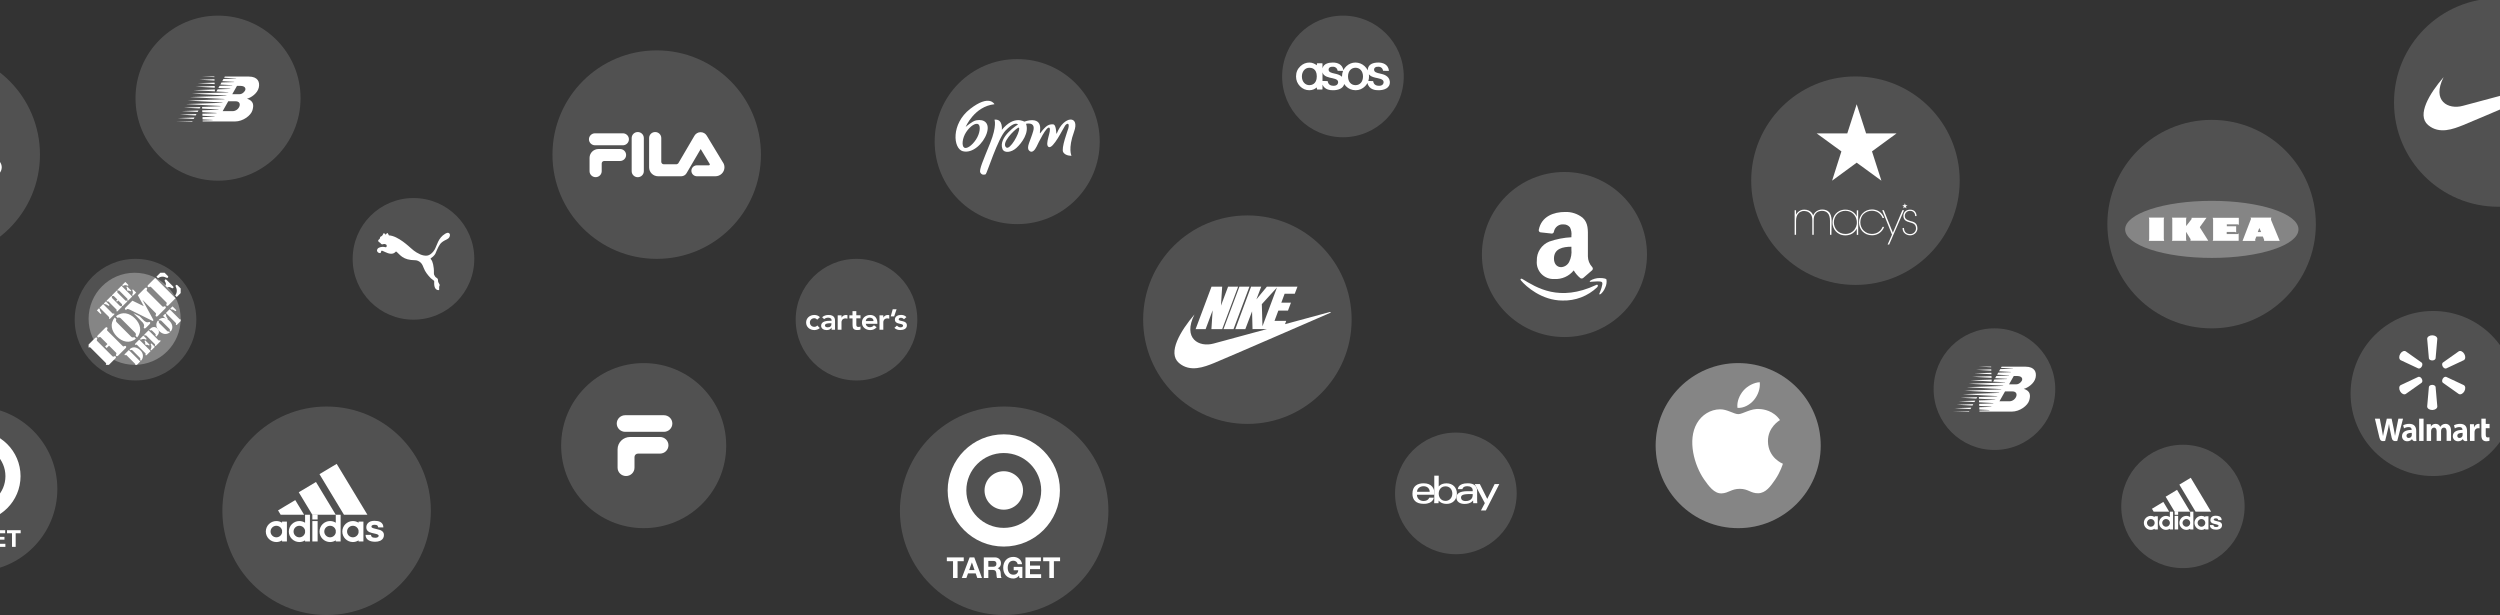 <svg width="1439" height="354" viewBox="0 0 1439 354" fill="none" xmlns="http://www.w3.org/2000/svg">
<rect x="0" y="0" width="1439" height="354" fill="#333333" stroke="none"/>
<path opacity="0.15" fill-rule="evenodd" clip-rule="evenodd" d="M1256.5 327C1276.11 327 1292 311.106 1292 291.5C1292 271.894 1276.11 256 1256.5 256C1236.89 256 1221 271.894 1221 291.5C1221 311.106 1236.89 327 1256.5 327Z" fill="white"/>
<path opacity="0.3" fill-rule="evenodd" clip-rule="evenodd" d="M1000.5 304C1026.73 304 1048 282.734 1048 256.5C1048 230.266 1026.73 209 1000.5 209C974.266 209 953 230.266 953 256.5C953 282.734 974.266 304 1000.5 304Z" fill="white"/>
<path opacity="0.15" fill-rule="evenodd" clip-rule="evenodd" d="M1000.5 304C1026.73 304 1048 282.734 1048 256.5C1048 230.266 1026.73 209 1000.5 209C974.266 209 953 230.266 953 256.5C953 282.734 974.266 304 1000.5 304Z" fill="white"/>
<path opacity="0.15" fill-rule="evenodd" clip-rule="evenodd" d="M838 319C857.33 319 873 303.33 873 284C873 264.67 857.33 249 838 249C818.67 249 803 264.67 803 284C803 303.33 818.67 319 838 319Z" fill="white"/>
<path opacity="0.15" fill-rule="evenodd" clip-rule="evenodd" d="M578 354C611.137 354 638 327.137 638 294C638 260.863 611.137 234 578 234C544.863 234 518 260.863 518 294C518 327.137 544.863 354 578 354Z" fill="white"/>
<path opacity="0.15" fill-rule="evenodd" clip-rule="evenodd" d="M370.5 304C396.734 304 418 282.734 418 256.5C418 230.266 396.734 209 370.5 209C344.266 209 323 230.266 323 256.5C323 282.734 344.266 304 370.5 304Z" fill="white"/>
<path opacity="0.15" fill-rule="evenodd" clip-rule="evenodd" d="M188 354C221.137 354 248 327.137 248 294C248 260.863 221.137 234 188 234C154.863 234 128 260.863 128 294C128 327.137 154.863 354 188 354Z" fill="white"/>
<path opacity="0.15" fill-rule="evenodd" clip-rule="evenodd" d="M-14.5 329C11.733 329 33 307.734 33 281.5C33 255.266 11.733 234 -14.5 234C-40.733 234 -62 255.266 -62 281.5C-62 307.734 -40.733 329 -14.5 329Z" fill="white"/>
<path d="M-14.266 291.465C-23.868 291.465 -31.66 283.685 -31.66 274.081C-31.66 264.46 -23.868 256.686 -14.266 256.686C-4.655 256.686 3.128 264.46 3.128 274.081C3.128 283.685 -4.655 291.465 -14.266 291.465ZM-14.266 248C-28.66 248 -40.333 259.676 -40.333 274.081C-40.333 288.475 -28.66 300.147 -14.266 300.147C0.135 300.147 11.826 288.475 11.826 274.081C11.826 259.676 0.135 248 -14.266 248Z" fill="white"/>
<path d="M-14.265 265.144C-19.2 265.144 -23.198 269.132 -23.198 274.081C-23.198 279.014 -19.2 283.014 -14.265 283.014C-9.327 283.014 -5.32 279.014 -5.32 274.081C-5.32 269.132 -9.327 265.144 -14.265 265.144ZM-37.843 306.95H-40.718V305.176H-32.858V306.95H-35.733V314.77H-37.843V306.95ZM-33.771 314.77H-31.636L-30.883 312.633H-27.295L-26.569 314.77H-24.38L-27.967 305.176H-30.13L-33.771 314.77ZM-29.082 307.54H-29.056L-27.847 311.06H-30.331L-29.082 307.54ZM-23.548 314.77H-21.437V311.021H-19.329C-18.266 311.021 -17.877 311.464 -17.73 312.471C-17.621 313.237 -17.648 314.165 -17.393 314.77H-15.284C-15.66 314.232 -15.647 313.102 -15.687 312.498C-15.755 311.529 -16.049 310.523 -17.085 310.254V310.228C-16.022 309.798 -15.565 308.952 -15.565 307.822C-15.565 306.372 -16.655 305.176 -18.374 305.176H-23.547L-23.548 314.77ZM-21.437 306.815H-19.125C-18.186 306.815 -17.675 307.218 -17.675 308.144C-17.675 309.111 -18.186 309.515 -19.125 309.515H-21.437V306.815ZM-7.183 313.681C-7.922 314.636 -8.888 315 -9.816 315C-12.784 315 -14.531 312.779 -14.531 310.011C-14.531 307.164 -12.784 304.948 -9.816 304.948C-7.854 304.948 -5.999 306.157 -5.77 308.332H-7.787C-8.029 307.27 -8.822 306.721 -9.816 306.721C-11.71 306.721 -12.423 308.332 -12.423 310.011C-12.423 311.611 -11.71 313.223 -9.816 313.223C-8.445 313.223 -7.654 312.484 -7.532 311.153H-9.654V309.583H-5.624V314.769H-6.969L-7.183 313.681ZM-4.186 305.176H2.987V306.95H-2.077V309.005H2.571V310.645H-2.077V312.995H3.095V314.77H-4.186V305.176ZM6.911 306.95H4.036V305.176H11.897V306.95H9.02V314.77H6.911V306.95Z" fill="white"/>
<path opacity="0.15" fill-rule="evenodd" clip-rule="evenodd" d="M1400.5 274C1426.73 274 1448 252.734 1448 226.5C1448 200.266 1426.73 179 1400.5 179C1374.27 179 1353 200.266 1353 226.5C1353 252.734 1374.27 274 1400.5 274Z" fill="white"/>
<path opacity="0.15" fill-rule="evenodd" clip-rule="evenodd" d="M1148 259C1167.33 259 1183 243.33 1183 224C1183 204.67 1167.33 189 1148 189C1128.67 189 1113 204.67 1113 224C1113 243.33 1128.67 259 1148 259Z" fill="white"/>
<path opacity="0.15" fill-rule="evenodd" clip-rule="evenodd" d="M718 244C751.137 244 778 217.137 778 184C778 150.863 751.137 124 718 124C684.863 124 658 150.863 658 184C658 217.137 684.863 244 718 244Z" fill="white"/>
<path opacity="0.15" fill-rule="evenodd" clip-rule="evenodd" d="M493 219C512.33 219 528 203.33 528 184C528 164.67 512.33 149 493 149C473.67 149 458 164.67 458 184C458 203.33 473.67 219 493 219Z" fill="white"/>
<path opacity="0.15" fill-rule="evenodd" clip-rule="evenodd" d="M78 219C97.33 219 113 203.33 113 184C113 164.67 97.33 149 78 149C58.67 149 43 164.67 43 184C43 203.33 58.67 219 78 219Z" fill="white"/>
<path d="M51 183.5C51 168.864 62.864 157 77.5 157C92.135 157 104 168.864 104 183.5C104 198.136 92.135 210 77.5 210C62.864 210 51 198.136 51 183.5Z" fill="white" fill-opacity="0.3"/>
<path d="M62.758 198.955L61.382 200.33L60.477 199.423L61.85 198.048L58.296 194.496C57.719 193.918 57.641 193.809 56.921 194.182C56.657 194.324 56.373 194.322 56.156 194.103C55.703 193.649 56.187 193.105 56.25 193.041L60.668 188.623C60.731 188.561 61.276 188.077 61.73 188.529C61.949 188.749 61.951 189.03 61.81 189.295C61.434 190.014 61.544 190.092 62.123 190.67L70.322 198.87C70.899 199.45 70.978 199.56 71.698 199.183C71.963 199.044 72.243 199.045 72.463 199.263C72.916 199.717 72.434 200.264 72.372 200.327L67.952 204.744C67.889 204.806 67.342 205.29 66.889 204.838C66.671 204.618 66.671 204.336 66.809 204.071C67.186 203.352 67.076 203.274 66.497 202.695L62.758 198.955ZM62.698 210H60.895L60.91 209.972C61.283 209.256 61.174 209.176 60.596 208.597L52.396 200.399C51.816 199.818 51.739 199.709 51.02 200.083C51.014 200.087 51.007 200.09 51 200.093V198.29L54.767 194.524C54.829 194.464 55.376 193.978 55.828 194.43C56.047 194.65 56.049 194.931 55.908 195.196C55.532 195.917 55.642 195.994 56.223 196.574L64.422 204.772C65.001 205.353 65.078 205.462 65.797 205.087C66.063 204.945 66.344 204.945 66.563 205.166C67.016 205.62 66.532 206.165 66.47 206.228L62.698 210ZM85.21 164.081L89.329 159.96L101.035 171.661L96.914 175.785C96.851 175.847 96.303 176.331 95.851 175.878C95.631 175.658 95.631 175.376 95.772 175.112C96.146 174.393 96.038 174.314 95.458 173.735L87.257 165.536C86.678 164.958 86.601 164.848 85.882 165.223C85.615 165.364 85.334 165.364 85.116 165.144C84.662 164.692 85.147 164.143 85.21 164.081ZM92.29 157H94.742L96.691 158.951C96.77 159.028 97.053 159.343 96.584 159.809C96.317 160.076 96.083 159.998 95.771 159.842C94.098 158.977 92.535 159.01 90.941 160.164L90.033 159.258L92.29 157ZM104 166.041V168.698L101.737 170.959L100.831 170.053C101.94 168.631 102.045 166.803 101.216 165.131C101.09 164.786 100.933 164.441 101.214 164.162C101.714 163.661 102.136 164.178 102.198 164.242L104 166.041ZM95.261 164.483C95.744 163.655 95.43 162.749 94.976 162.013C94.791 161.671 94.633 161.324 94.96 160.997C95.443 160.515 95.931 161.155 96.056 161.28L99.434 164.659C99.56 164.783 100.201 165.27 99.718 165.754C99.389 166.083 99.046 165.923 98.699 165.736C97.964 165.283 97.058 164.971 96.23 165.452L95.261 164.483ZM80.735 208.068L78.802 210H77.774C77.802 209.939 77.834 209.876 77.867 209.809C77.983 209.59 77.727 209.369 77.596 209.237L72.985 204.627C72.852 204.495 72.633 204.24 72.413 204.356C72.176 204.47 71.983 204.611 71.761 204.391C71.534 204.163 71.727 203.915 71.903 203.741L74.155 201.489L80.735 208.068ZM95.477 180.165L97.633 178.009L103.228 183.604C103.552 183.93 103.598 183.991 104 183.781V184.804L101.891 186.911C101.856 186.946 101.548 187.22 101.293 186.964C101.17 186.842 101.169 186.683 101.249 186.534C101.461 186.129 101.398 186.086 101.074 185.761L95.477 180.165ZM101.346 178.396C101.381 178.432 101.574 178.677 101.31 178.941C101.064 179.186 100.791 179.003 100.572 178.834C100.026 178.449 99.322 177.992 98.54 178.124L98.03 177.614L99.296 176.346L101.346 178.396ZM93.816 181.827L95.083 180.561L95.593 181.07C95.46 181.854 95.918 182.557 96.305 183.102C96.472 183.322 96.656 183.595 96.41 183.84C96.147 184.105 95.901 183.912 95.865 183.876L93.816 181.827ZM66.962 183.674C66.493 184.673 66.901 185.205 67.293 185.596L75.397 193.701C75.788 194.093 76.321 194.499 77.319 194.031L78.227 194.94C74.619 197.952 70.399 196.823 67.285 193.71C64.172 190.595 63.042 186.373 66.054 182.767L66.962 183.674ZM78.023 193.33C78.491 192.331 78.084 191.797 77.69 191.407L69.588 183.301C69.196 182.911 68.663 182.504 67.665 182.973L66.757 182.066C70.363 179.052 74.586 180.181 77.699 183.295C80.812 186.409 81.942 190.629 78.929 194.237L78.023 193.33ZM95.276 176.452C95.055 176.236 94.775 176.233 94.509 176.375C93.79 176.748 93.713 176.64 93.133 176.06L84.934 167.862C84.353 167.283 84.243 167.205 84.62 166.485C84.758 166.22 84.758 165.938 84.54 165.719C84.087 165.265 83.541 165.75 83.479 165.812L79.356 169.933L82.723 176.173L82.691 176.203L76.219 173.072L72.255 177.036C72.069 177.223 71.598 177.691 72.082 178.177C72.457 178.553 72.911 178.163 73.113 177.989C73.396 177.741 73.647 177.866 74.02 177.96C74.349 178.039 74.661 178.196 74.975 178.354L87.92 184.774L88.373 184.323L82.04 172.619L89.307 179.885C89.886 180.465 89.996 180.544 89.62 181.261C89.478 181.528 89.481 181.808 89.702 182.027C90.153 182.48 90.701 181.998 90.764 181.934L95.185 177.515C95.247 177.452 95.728 176.905 95.276 176.452ZM83.045 184.706L80.354 182.016L76.899 180.308L76.868 180.34L82.139 185.612C83.845 187.818 82.237 188.207 82.911 188.881C83.395 189.365 84.004 188.693 84.175 188.521L85.955 186.742C86.126 186.57 86.796 185.964 86.311 185.479C85.638 184.805 85.25 186.413 83.045 184.706ZM74.55 201.091C76.027 199.577 78.314 199.367 80.691 201.533C82.854 203.502 82.591 206.211 81.131 207.672L80.621 207.161C81.088 206.553 80.612 206.025 80.276 205.692L76.53 201.944C76.195 201.61 75.667 201.135 75.061 201.601L74.55 201.091ZM77.831 197.811L80.152 195.489L86.732 202.07L84.411 204.391C84.376 204.426 84.067 204.699 83.812 204.444C83.69 204.321 83.689 204.162 83.768 204.013C83.98 203.609 83.918 203.565 83.594 203.239L78.984 198.629C78.659 198.305 78.614 198.243 78.21 198.453C78.06 198.534 77.902 198.533 77.778 198.41C77.522 198.156 77.796 197.846 77.831 197.811ZM80.548 195.093L82.51 193.132L84.296 194.916C84.34 194.96 84.499 195.136 84.235 195.401C84.084 195.55 83.954 195.507 83.777 195.419C82.835 194.935 81.957 194.953 81.058 195.602L80.548 195.093ZM86.618 201.163C87.242 200.363 87.305 199.334 86.838 198.391C86.769 198.198 86.679 198.005 86.837 197.847C87.12 197.565 87.357 197.855 87.392 197.891L89.153 199.651L87.129 201.674L86.618 201.163ZM83.486 198.031C83.759 197.566 83.584 197.057 83.329 196.643C83.222 196.448 83.134 196.254 83.32 196.069C83.593 195.798 83.866 196.159 83.937 196.229L85.838 198.13C85.906 198.199 86.268 198.472 85.994 198.745C85.811 198.93 85.617 198.842 85.423 198.736C85.01 198.482 84.5 198.305 84.034 198.578L83.486 198.031ZM85.905 189.737C86.741 188.901 87.321 188.495 87.973 188.321C89.011 188.056 89.847 188.382 90.587 189.119C91.325 189.858 91.65 190.695 91.386 191.733C91.21 192.385 90.805 192.966 89.969 193.801L89.459 193.292C89.882 192.674 89.549 192.288 89.118 191.855L87.789 190.527C87.393 190.132 86.953 189.85 86.415 190.247L85.905 189.737ZM84.339 193.275C84.014 192.949 83.969 192.888 83.564 193.098C83.415 193.178 83.257 193.176 83.134 193.053C82.879 192.799 83.152 192.49 83.187 192.455L85.509 190.134L91.105 195.73C91.429 196.054 91.474 196.117 91.879 195.905C92.029 195.826 92.186 195.825 92.31 195.949C92.567 196.204 92.293 196.512 92.258 196.546L89.768 199.037C89.733 199.073 89.494 199.276 89.239 199.021C89.116 198.898 89.094 198.76 89.173 198.61C89.385 198.206 89.274 198.21 88.949 197.884L84.339 193.275Z" fill="white"/>
<path d="M91.481 184.919C91.217 185.482 91.445 185.78 91.664 185.999L96.222 190.556C96.442 190.776 96.742 191.005 97.304 190.74L97.814 191.25C95.782 192.949 93.407 192.316 91.656 190.565C89.905 188.814 89.272 186.439 90.969 184.407L91.481 184.919ZM97.7 190.345C97.964 189.783 97.735 189.484 97.515 189.263L92.959 184.707C92.738 184.487 92.44 184.259 91.877 184.521L91.367 184.012C93.4 182.313 95.775 182.948 97.524 184.698C99.275 186.449 99.91 188.822 98.211 190.856L97.7 190.345ZM57.351 177.069L59.377 175.043L64.636 180.302C64.942 180.608 64.983 180.666 65.363 180.467C65.504 180.392 65.653 180.392 65.768 180.509C66.008 180.748 65.752 181.037 65.719 181.07L63.379 183.411C63.346 183.443 63.057 183.7 62.817 183.46C62.701 183.344 62.701 183.196 62.776 183.055C62.974 182.674 62.916 182.633 62.61 182.327L57.351 177.069ZM62.866 175.407C62.9 175.44 63.081 175.671 62.833 175.919C62.601 176.151 62.345 175.977 62.139 175.82C61.626 175.456 60.964 175.026 60.228 175.15L59.749 174.67L60.94 173.48L62.866 175.407ZM55.788 178.631L56.979 177.44L57.458 177.92C57.334 178.656 57.764 179.318 58.128 179.831C58.285 180.037 58.459 180.294 58.228 180.525C57.979 180.773 57.748 180.591 57.715 180.558L55.788 178.631ZM68.935 176.002C69.242 176.308 69.282 176.366 69.663 176.167C69.803 176.093 69.952 176.093 70.068 176.209C70.308 176.449 70.051 176.738 70.018 176.771L67.679 179.111C67.646 179.144 67.356 179.401 67.116 179.161C67.001 179.045 67.001 178.896 67.075 178.755C67.274 178.375 67.216 178.334 66.91 178.028L62.577 173.695C62.271 173.389 62.229 173.331 61.849 173.53C61.708 173.604 61.56 173.604 61.444 173.488C61.204 173.248 61.461 172.959 61.494 172.926L63.834 170.586C63.867 170.553 64.156 170.297 64.396 170.536C64.512 170.652 64.512 170.801 64.437 170.942C64.239 171.322 64.297 171.363 64.603 171.669L68.935 176.002ZM68.059 172.926L67.331 173.654L66.852 173.174L67.579 172.447L65.702 170.569C65.396 170.264 65.355 170.205 64.975 170.404C64.834 170.479 64.685 170.479 64.569 170.363C64.329 170.123 64.586 169.834 64.619 169.8L66.959 167.461C66.992 167.428 67.282 167.171 67.521 167.411C67.637 167.527 67.637 167.676 67.563 167.816C67.364 168.196 67.422 168.238 67.728 168.544L72.061 172.876C72.367 173.183 72.408 173.24 72.788 173.042C72.929 172.968 73.077 172.968 73.193 173.083C73.433 173.323 73.177 173.613 73.144 173.645L70.804 175.986C70.771 176.019 70.482 176.275 70.242 176.035C70.126 175.92 70.126 175.771 70.2 175.63C70.399 175.249 70.341 175.208 70.035 174.902L68.059 172.926ZM67.738 166.682L69.921 164.499L76.106 170.683L73.923 172.866C73.89 172.899 73.601 173.155 73.361 172.916C73.245 172.8 73.245 172.651 73.32 172.511C73.518 172.13 73.46 172.089 73.154 171.783L68.821 167.45C68.516 167.144 68.474 167.086 68.094 167.284C67.953 167.359 67.805 167.359 67.689 167.243C67.449 167.004 67.705 166.714 67.738 166.682ZM70.294 164.126L72.137 162.283L73.816 163.961C73.857 164.003 74.005 164.168 73.758 164.416C73.617 164.556 73.494 164.515 73.328 164.432C72.443 163.978 71.616 163.994 70.773 164.606L70.294 164.126ZM75.999 169.832C76.585 169.079 76.644 168.112 76.206 167.227C76.139 167.045 76.056 166.863 76.206 166.714C76.47 166.45 76.693 166.722 76.726 166.756L78.38 168.409L76.478 170.311L75.999 169.832ZM73.055 166.888C73.311 166.45 73.146 165.97 72.906 165.582C72.807 165.4 72.724 165.218 72.898 165.044C73.155 164.788 73.411 165.126 73.477 165.193L75.263 166.979C75.329 167.045 75.668 167.302 75.412 167.558C75.238 167.731 75.056 167.649 74.874 167.549C74.485 167.31 74.006 167.145 73.568 167.401L73.055 166.888Z" fill="white"/>
<path opacity="0.15" fill-rule="evenodd" clip-rule="evenodd" d="M1438 119C1471.14 119 1498 92.137 1498 59C1498 25.863 1471.14 -1 1438 -1C1404.86 -1 1378 25.863 1378 59C1378 92.137 1404.86 119 1438 119Z" fill="white"/>
<path opacity="0.15" fill-rule="evenodd" clip-rule="evenodd" d="M1273 189C1306.14 189 1333 162.137 1333 129C1333 95.863 1306.14 69 1273 69C1239.86 69 1213 95.863 1213 129C1213 162.137 1239.86 189 1273 189Z" fill="white"/>
<path opacity="0.15" fill-rule="evenodd" clip-rule="evenodd" d="M1068 164C1101.14 164 1128 137.137 1128 104C1128 70.863 1101.14 44 1068 44C1034.86 44 1008 70.863 1008 104C1008 137.137 1034.86 164 1068 164Z" fill="white"/>
<path opacity="0.15" fill-rule="evenodd" clip-rule="evenodd" d="M900.5 194C926.734 194 948 172.734 948 146.5C948 120.266 926.734 99 900.5 99C874.266 99 853 120.266 853 146.5C853 172.734 874.266 194 900.5 194Z" fill="white"/>
<path d="M918.684 164.06C897.516 173.954 884.527 165.618 876.149 160.523C875.628 160.202 874.736 160.523 875.505 161.463C878.305 164.852 887.452 172.989 899.375 172.989C903.041 173.091 906.692 172.468 910.117 171.157C913.541 169.845 916.672 167.87 919.328 165.346C920.196 164.233 919.576 163.615 918.684 163.986V164.06ZM924.608 160.795C924.038 160.053 921.162 159.905 919.353 160.127C917.543 160.35 914.817 161.463 915.065 162.131C915.189 162.378 915.437 162.131 916.676 162.131C917.915 162.131 921.435 161.562 922.154 162.502C922.873 163.442 921.038 168.018 920.691 168.76C920.344 169.502 920.691 169.699 921.435 169.205C922.526 168.225 923.375 167.006 923.914 165.643C924.683 164.115 924.943 162.382 924.657 160.696L924.608 160.795Z" fill="white"/>
<path fill-rule="evenodd" clip-rule="evenodd" d="M904.5 143.555C904.76 146.009 904.322 148.487 903.236 150.704C902.804 151.583 902.144 152.331 901.324 152.871C900.505 153.41 899.556 153.721 898.576 153.771C896.097 153.771 894.461 151.792 894.461 148.824C894.461 143.085 899.617 142.022 904.5 142.022V143.555ZM911.316 159.979C911.099 160.161 910.832 160.275 910.549 160.305C910.267 160.336 909.982 160.283 909.73 160.152C908.168 158.901 906.849 157.375 905.838 155.65C904.512 157.3 902.81 158.609 900.874 159.469C898.938 160.33 896.825 160.716 894.709 160.597C893.323 160.679 891.935 160.46 890.642 159.955C889.349 159.45 888.182 158.671 887.22 157.671C886.259 156.671 885.526 155.476 885.073 154.166C884.62 152.856 884.457 151.464 884.596 150.085C884.505 147.724 885.15 145.394 886.442 143.414C887.734 141.434 889.609 139.902 891.809 139.029C895.901 137.612 900.174 136.779 904.5 136.556V135.814C904.719 134.12 904.435 132.4 903.682 130.867C903.242 130.315 902.679 129.873 902.038 129.577C901.397 129.281 900.695 129.138 899.989 129.16C898.728 129.036 897.466 129.382 896.445 130.131C895.425 130.88 894.718 131.979 894.461 133.217C894.461 133.81 893.891 134.428 893.296 134.453L886.727 133.736C886.567 133.712 886.413 133.656 886.274 133.572C886.136 133.488 886.016 133.376 885.921 133.245C885.826 133.114 885.759 132.965 885.723 132.807C885.687 132.649 885.683 132.485 885.711 132.326C887.223 124.485 894.411 122.012 900.831 122.012C904.523 121.866 908.143 123.061 911.019 125.376C914.315 128.443 913.993 132.524 913.993 136.976V147.488C914.004 149.803 914.889 152.029 916.472 153.721C916.704 153.965 916.833 154.288 916.833 154.624C916.833 154.96 916.704 155.283 916.472 155.527C915.084 156.665 912.63 158.816 911.291 160.004" fill="white"/>
<path opacity="0.15" fill-rule="evenodd" clip-rule="evenodd" d="M773 79C792.33 79 808 63.33 808 44C808 24.67 792.33 9 773 9C753.67 9 738 24.67 738 44C738 63.33 753.67 79 773 79Z" fill="white"/>
<path opacity="0.15" fill-rule="evenodd" clip-rule="evenodd" d="M585.5 129C611.734 129 633 107.734 633 81.5C633 55.267 611.734 34 585.5 34C559.266 34 538 55.267 538 81.5C538 107.734 559.266 129 585.5 129Z" fill="white"/>
<path opacity="0.15" fill-rule="evenodd" clip-rule="evenodd" d="M378 149C411.137 149 438 122.137 438 89C438 55.863 411.137 29 378 29C344.863 29 318 55.863 318 89C318 122.137 344.863 149 378 149Z" fill="white"/>
<path opacity="0.15" fill-rule="evenodd" clip-rule="evenodd" d="M238 184C257.33 184 273 168.33 273 149C273 129.67 257.33 114 238 114C218.67 114 203 129.67 203 149C203 168.33 218.67 184 238 184Z" fill="white"/>
<path opacity="0.15" fill-rule="evenodd" clip-rule="evenodd" d="M125.5 104C151.734 104 173 82.734 173 56.5C173 30.267 151.734 9 125.5 9C99.266 9 78 30.267 78 56.5C78 82.734 99.266 104 125.5 104Z" fill="white"/>
<path opacity="0.15" fill-rule="evenodd" clip-rule="evenodd" d="M-37 149C-3.863 149 23 122.137 23 89C23 55.863 -3.863 29 -37 29C-70.137 29 -97 55.863 -97 89C-97 122.137 -70.137 149 -37 149Z" fill="white"/>
<path opacity="0.3" fill-rule="evenodd" clip-rule="evenodd" d="M1223.23 132.029C1223.23 122.956 1245.56 115.601 1273.11 115.601C1300.67 115.601 1323 122.956 1323 132.029C1323 141.102 1300.67 148.457 1273.11 148.457C1245.56 148.457 1223.23 141.102 1223.23 132.029C1223.23 141.102 1223.23 132.029 1223.23 132.029Z" fill="white"/>
<path fill-rule="evenodd" clip-rule="evenodd" d="M1236.85 125.256H1245.72C1245.72 125.256 1245.48 125.629 1245.48 126.093V137.509C1245.48 138.129 1245.74 138.656 1245.74 138.656H1236.82C1236.82 138.656 1237.08 138.129 1237.08 137.601V126.186C1237.08 125.752 1236.85 125.256 1236.85 125.256ZM1250.13 125.287H1258.56C1258.56 125.287 1258.33 125.684 1258.33 126.051V130.147L1261.31 126.326C1261.31 126.326 1261.49 126.051 1261.49 125.776V125.348H1270.07L1266.43 130.422C1266.43 130.422 1266.25 130.636 1266.25 130.789C1266.25 130.942 1266.4 131.155 1266.4 131.155L1271.08 138.583H1260.75C1260.75 138.583 1260.93 138.308 1260.93 138.033C1260.93 137.758 1260.75 137.421 1260.75 137.421L1258.29 133.417V137.758C1258.29 138.125 1258.56 138.613 1258.56 138.613H1250.13C1250.13 138.613 1250.37 138.277 1250.37 137.91V126.051C1250.37 125.684 1250.13 125.287 1250.13 125.287ZM1273.59 125.38H1288.67V129.431C1288.67 129.431 1288.35 129.131 1287.93 129.131H1281.75V130.241H1287.13V133.812C1287.13 133.812 1286.78 133.512 1286.39 133.512H1281.69V134.742H1288.02C1288.38 134.742 1288.58 134.172 1288.58 134.172V138.613H1273.59C1273.59 138.613 1273.86 138.223 1273.86 137.953V126.37C1273.86 125.889 1273.59 125.38 1273.59 125.38ZM1295.34 125.234H1307.4C1307.4 125.234 1307.17 125.792 1307.17 126.103C1307.17 126.413 1307.37 126.971 1307.37 126.971L1312.19 138.635H1303.15C1303.15 138.635 1303.35 138.293 1303.24 138.015C1302.99 137.395 1302.74 136.775 1302.5 136.153H1298.77C1298.77 136.153 1298.03 137.797 1298.03 138.108C1298.03 138.417 1298.27 138.666 1298.27 138.666H1290.82L1295.49 126.475C1295.49 126.475 1295.67 126.226 1295.67 125.917C1295.67 125.607 1295.34 125.234 1295.34 125.234ZM1300.46 131.19L1299.57 133.579H1301.52L1300.46 131.19Z" fill="white"/>
<path fill-rule="evenodd" clip-rule="evenodd" d="M1248.59 294.525L1246.76 291.472L1245.22 288.901L1238.66 292.849L1239.66 294.525H1248.59ZM1263.77 294.525H1272.7L1261 275L1254.44 278.948L1263.77 294.525ZM1260.65 297.585C1260.02 297.178 1259.28 296.94 1258.48 296.94H1258.46C1256.26 296.954 1254.46 298.758 1254.46 300.97C1254.46 303.182 1256.26 304.986 1258.46 305H1258.48C1259.28 305 1260.02 304.763 1260.65 304.356V304.776H1262.5V294.525H1260.65V297.585ZM1260.65 301.391C1260.45 302.409 1259.55 303.188 1258.48 303.188H1258.46C1257.25 303.175 1256.27 302.184 1256.27 300.97C1256.27 299.756 1257.25 298.765 1258.46 298.758H1258.48C1259.55 298.758 1260.45 299.532 1260.65 300.549V301.391ZM1269.33 297.585C1268.69 297.163 1267.93 296.939 1267.16 296.94H1267.14C1264.94 296.954 1263.14 298.758 1263.14 300.97C1263.14 303.182 1264.94 304.986 1267.14 305H1267.16C1267.96 305 1268.71 304.763 1269.33 304.356V304.776H1271.18V297.144H1269.33V297.585ZM1269.33 301.391C1269.13 302.409 1268.23 303.188 1267.16 303.188H1267.14C1265.93 303.175 1264.95 302.184 1264.95 300.97C1264.95 299.756 1265.93 298.765 1267.14 298.758H1267.16C1268.23 298.758 1269.13 299.532 1269.33 300.549V301.391ZM1277.75 300.468C1277.69 300.434 1277.59 300.4 1277.48 300.359C1277.07 300.217 1276.4 300.04 1275.46 299.837C1274.65 299.654 1274.23 299.417 1274.23 299.118C1274.23 298.908 1274.31 298.738 1274.45 298.616C1274.64 298.453 1274.98 298.372 1275.46 298.372C1275.96 298.372 1276.32 298.48 1276.53 298.69C1276.66 298.819 1276.75 299.05 1276.81 299.376H1278.78C1278.78 298.412 1278.38 297.72 1277.61 297.3C1277.57 297.273 1277.53 297.25 1277.48 297.232C1276.95 296.981 1276.24 296.852 1275.35 296.852C1274.27 296.852 1273.46 297.137 1272.92 297.714C1272.49 298.175 1272.28 298.738 1272.28 299.403C1272.28 300.231 1272.68 300.828 1273.51 301.214C1273.82 301.364 1274.58 301.574 1275.78 301.832C1276.59 302.008 1277 302.259 1277 302.578C1277 302.768 1276.91 302.931 1276.74 303.08C1276.51 303.27 1276.18 303.365 1275.72 303.365C1275.12 303.365 1274.69 303.264 1274.44 303.067C1274.19 302.877 1274.06 302.599 1274.06 302.246H1272.01C1272.01 303.182 1272.4 303.881 1273.19 304.342C1273.82 304.702 1274.65 304.885 1275.67 304.885C1276.35 304.885 1276.96 304.77 1277.48 304.546C1277.59 304.498 1277.69 304.451 1277.79 304.397C1278.59 303.949 1279 303.237 1279 302.26C1279 301.458 1278.59 300.861 1277.75 300.468ZM1240.19 297.585C1239.54 297.164 1238.79 296.94 1238.02 296.94H1237.99C1235.79 296.954 1234 298.758 1234 300.97C1234 303.182 1235.79 304.986 1237.99 305H1238.02C1238.81 305 1239.56 304.763 1240.19 304.356V304.776H1242.04V297.144H1240.19V297.585ZM1240.19 301.391C1239.99 302.409 1239.09 303.188 1238.02 303.188H1237.99C1236.79 303.175 1235.81 302.184 1235.81 300.97C1235.81 299.756 1236.79 298.765 1237.99 298.758H1238.02C1239.09 298.758 1239.99 299.532 1240.19 300.549V301.391ZM1251.73 296.336H1253.74V294.566H1251.73V296.336ZM1251.73 304.776H1253.74V296.94H1251.73V304.776ZM1248.96 297.585C1248.31 297.164 1247.55 296.94 1246.78 296.94H1246.76C1244.56 296.954 1242.76 298.758 1242.76 300.97C1242.76 303.182 1244.56 304.986 1246.76 305H1246.78C1247.55 305 1248.31 304.776 1248.96 304.356V304.776H1250.81V294.525H1248.96V297.585ZM1248.96 301.391C1248.76 302.409 1247.86 303.188 1246.78 303.188H1246.76C1245.55 303.175 1244.57 302.184 1244.57 300.97C1244.57 299.756 1245.55 298.765 1246.76 298.758H1246.78C1247.86 298.758 1248.76 299.532 1248.96 300.549V301.391ZM1260.64 294.525L1258.46 290.875L1253.11 281.947L1246.76 285.773L1246.55 285.902L1246.76 286.262L1251.72 294.525H1260.64Z" fill="white"/>
<path d="M387 243.781C387 241.14 384.82 239 382.132 239H359.868C357.18 239 355 241.14 355 243.781C355 246.423 357.18 248.563 359.868 248.563H382.132C384.82 248.563 387 246.423 387 243.781Z" fill="white"/>
<path d="M384.763 256.311C384.763 253.67 382.583 251.529 379.894 251.529L362.692 251.529C358.708 251.529 355.48 254.701 355.48 258.613V269.219C355.48 271.859 357.659 274 360.348 274C363.036 274 365.216 271.859 365.216 269.219V262.987C365.257 261.936 366.142 261.096 367.223 261.092H379.894C382.583 261.092 384.763 258.952 384.763 256.311Z" fill="white"/>
<path fill-rule="evenodd" clip-rule="evenodd" d="M175.049 296.287L172.287 291.708L169.953 287.851L160.039 293.774L161.553 296.287H175.049ZM197.988 296.287H211.484L193.794 267L183.889 272.922L197.988 296.287ZM193.272 300.877C192.32 300.267 191.205 299.91 189.997 299.91H189.967C186.631 299.931 183.92 302.637 183.92 305.955C183.92 309.273 186.631 311.979 189.967 312H189.997C191.205 312 192.32 311.644 193.272 311.033V311.664H196.065V296.288H193.272V300.877ZM193.272 306.586C192.975 308.113 191.614 309.283 189.997 309.283H189.967C188.135 309.262 186.652 307.777 186.652 305.955C186.652 304.134 188.135 302.648 189.967 302.637H189.997C191.614 302.637 192.975 303.798 193.272 305.324V306.586ZM206.389 300.877C205.415 300.245 204.277 299.909 203.115 299.91H203.083C199.748 299.931 197.037 302.637 197.037 305.955C197.037 309.273 199.748 311.979 203.083 312H203.115C204.322 312 205.447 311.644 206.389 311.033V311.664H209.182V300.215H206.389V300.877ZM206.389 306.586C206.092 308.113 204.731 309.283 203.115 309.283H203.083C201.253 309.262 199.769 307.777 199.769 305.955C199.769 304.134 201.253 302.648 203.083 302.637H203.115C204.731 302.637 206.092 303.798 206.389 305.324V306.586ZM219.117 305.202C219.015 305.151 218.871 305.1 218.707 305.039C218.083 304.825 217.07 304.561 215.658 304.256C214.42 303.98 213.796 303.625 213.796 303.177C213.796 302.861 213.908 302.607 214.123 302.424C214.41 302.179 214.921 302.057 215.658 302.057C216.405 302.057 216.947 302.22 217.265 302.536C217.459 302.729 217.602 303.075 217.694 303.563H220.662C220.662 302.118 220.068 301.081 218.902 300.45C218.84 300.41 218.775 300.376 218.707 300.348C217.899 299.971 216.824 299.778 215.484 299.778C213.857 299.778 212.63 300.206 211.812 301.07C211.157 301.762 210.84 302.607 210.84 303.604C210.84 304.846 211.453 305.741 212.702 306.322C213.172 306.545 214.318 306.861 216.14 307.248C217.357 307.512 217.971 307.889 217.971 308.367C217.971 308.652 217.848 308.896 217.582 309.12C217.244 309.405 216.733 309.548 216.047 309.548C215.137 309.548 214.492 309.395 214.114 309.1C213.735 308.816 213.54 308.398 213.54 307.869H210.43C210.43 309.274 211.024 310.322 212.22 311.013C213.172 311.552 214.421 311.828 215.966 311.828C216.999 311.828 217.92 311.654 218.708 311.319C218.872 311.248 219.015 311.176 219.168 311.095C220.386 310.423 221 309.355 221 307.89C221 306.688 220.375 305.792 219.117 305.202ZM162.352 300.877C161.374 300.246 160.233 299.911 159.067 299.91H159.036C155.711 299.931 153 302.637 153 305.955C153 309.273 155.711 311.979 159.036 312H159.067C160.275 312 161.4 311.644 162.352 311.033V311.664H165.145V300.215H162.352V300.877ZM162.352 306.586C162.055 308.113 160.694 309.283 159.067 309.283H159.036C157.215 309.262 155.732 307.777 155.732 305.955C155.732 304.134 157.215 302.648 159.036 302.637H159.067C160.694 302.637 162.055 303.798 162.352 305.324V306.586ZM179.786 299.005H182.825V296.348H179.786V299.005ZM179.786 311.664H182.825V299.91H179.786V311.664ZM175.602 300.877C174.624 300.246 173.483 299.91 172.317 299.91H172.287C168.951 299.931 166.24 302.637 166.24 305.955C166.24 309.273 168.951 311.979 172.287 312H172.317C173.483 312 174.624 311.664 175.602 311.033V311.664H178.395V296.288H175.602V300.877ZM175.602 306.586C175.305 308.113 173.944 309.283 172.317 309.283H172.287C170.455 309.262 168.971 307.777 168.971 305.955C168.971 304.134 170.455 302.648 172.287 302.637H172.317C173.944 302.637 175.305 303.798 175.602 305.324V306.586ZM193.261 296.287L189.967 290.813L181.874 277.421L172.287 283.16L171.959 283.353L172.287 283.893L179.776 296.287H193.261Z" fill="white"/>
<path d="M697.29 189.431H703.502L712.654 165H706.886L702.775 175.957L703.484 165H697.346L688.194 189.431H693.962L697.996 178.622L697.29 189.431Z" fill="white"/>
<path d="M713.403 165L704.251 189.431H710.019L719.171 165H713.403Z" fill="white"/>
<path fill-rule="evenodd" clip-rule="evenodd" d="M687.529 181.01C679.469 190.487 671.865 203.096 678.581 208.903C685.032 214.48 693.227 211.197 698.77 208.977C704.316 206.756 765.621 180.103 765.621 180.103C766.212 179.807 766.102 179.437 765.362 179.622C765.236 179.653 753.358 182.874 739.657 186.591L740.338 184.693H733.609L735.819 178.771H741.365L743.072 174.218H737.526L739.427 169.072H745.268L746.818 165H729.218L723.175 172.33L725.965 165H720.123L711.044 189.431H716.812L720.689 179.215L720.954 189.431L729.252 189.413C713.528 193.679 698.622 197.723 698.622 197.723C690.191 200.092 680.578 194.928 687.529 181.01ZM726.676 187.802L726.307 175.069L735.028 165.482L726.676 187.802Z" fill="white"/>
<path fill-rule="evenodd" clip-rule="evenodd" d="M1406.53 44.419C1398.47 53.771 1390.87 66.214 1397.58 71.944C1404.09 77.496 1412.22 74.209 1417.77 72.017C1423.32 69.825 1484.62 43.524 1484.62 43.524C1485.21 43.232 1485.1 42.867 1484.36 43.049C1484.06 43.123 1417.62 60.911 1417.62 60.911C1409.19 63.25 1399.58 58.154 1406.53 44.419Z" fill="white"/>
<path fill-rule="evenodd" clip-rule="evenodd" d="M358.503 76.727C360.436 76.727 362.002 78.271 362.002 80.176C362.002 82.082 360.436 83.626 358.503 83.626H342.5C340.567 83.626 339 82.082 339 80.176C339 78.271 340.567 76.727 342.499 76.727H358.503ZM356.894 85.766C358.827 85.766 360.394 87.31 360.394 89.215C360.394 91.12 358.827 92.664 356.894 92.664H347.786C347.009 92.667 346.373 93.273 346.343 94.031V98.526C346.343 100.431 344.777 101.976 342.844 101.976C340.912 101.976 339.345 100.431 339.345 98.526V90.876C339.345 88.053 341.666 85.765 344.529 85.765L356.894 85.766ZM363.592 79.449C363.592 77.544 365.158 76 367.091 76C369.024 76 370.59 77.544 370.59 79.449V98.551C370.59 100.456 369.024 102 367.091 102C365.158 102 363.592 100.456 363.592 98.551V79.449ZM406.662 95.158L408.068 95.155C408.355 95.155 408.588 94.925 408.589 94.642C408.591 94.574 408.578 94.507 408.552 94.445L403.323 85.784L395.154 99.727C394.523 100.805 393.389 101.42 392.213 101.45C392.178 101.455 392.143 101.458 392.108 101.458H378.813C375.95 101.458 373.629 99.17 373.629 96.348V79.45C373.629 77.545 375.196 76 377.128 76C379.061 76 380.628 77.545 380.628 79.45V93.137C380.63 93.903 381.245 94.53 382.014 94.559H389.451C389.642 94.501 390.227 94.305 390.405 94.032L399.746 78.093C400.455 76.893 401.774 76.086 403.283 76.086C404.793 76.086 406.112 76.895 406.817 78.097L415.92 93.16C416.622 94.06 417.002 95.164 417 96.299C417 99.148 414.657 101.458 411.767 101.458H401.157C399.391 101.458 397.962 100.047 397.962 98.308C397.962 96.569 399.392 95.158 401.157 95.158H406.662Z" fill="white"/>
<path fill-rule="evenodd" clip-rule="evenodd" d="M220.972 134.141C221.243 134.097 221.694 135.103 221.964 135.014C222.249 134.915 222.647 134.069 223.036 134.119C223.202 134.141 223.862 135.475 223.862 135.475C229.181 135.74 235.748 142.246 236.594 142.904C237.001 143.222 238.723 145.02 241.871 146.413C243.166 146.987 244.466 147.233 245.671 147.143C247.28 147.026 249.079 145.6 250.186 143.659C251.574 141.23 252.163 136.999 256.168 134.601C256.728 134.265 257.999 133.515 258.733 134.46C259.324 135.226 258.835 136.49 258.221 137.095C257.831 137.477 257.126 137.864 255.784 138.501C255.33 138.72 254.589 139.28 254.3 139.508C252.862 140.612 251.82 143.122 250.662 145.87C250.662 145.87 250.167 147.22 247.991 148.672C247.623 148.912 247.954 149.117 248.355 149.634C248.867 150.319 249.896 153.108 249.762 157.352C249.741 158.105 250.043 158.432 250.383 159.049C250.971 160.113 252.135 159.875 252.106 161.271C252.066 163.145 253.439 163.545 252.998 164.41C252.676 165.04 252.788 165.652 252.789 166.267C252.789 166.578 252.956 167.031 252.319 166.998C249.709 166.839 249.883 163.307 249.932 162.091C249.974 161.93 249.854 161.642 249.834 161.628C249.704 161.534 248.079 160.258 247.971 160.15C245.997 158.124 244.695 156.303 243.968 154.431C243.486 153.183 242.99 151.953 242.143 151.162C241.193 150.289 240.031 149.797 239.01 149.791C231.749 149.753 230.255 146.539 228.28 144.937C228.22 144.893 228.04 144.79 227.936 144.781C227.825 144.789 227.739 144.921 227.667 144.983C226.905 145.79 226.136 146.053 225.103 146.053C222.65 146.053 220.011 143.883 219.546 144.366C219.191 144.744 219.5 145.52 218.847 145.65C217.903 145.84 216.927 144.9 217.004 144.104C217.147 142.678 218.592 142.26 219.86 142.115C220.91 142.003 221.767 142.292 221.963 142.315C222.548 142.398 222.65 141.683 222.555 141.222C222.445 140.722 221.983 140.618 221.501 140.473C220.914 140.296 220.26 140.788 219.822 140.638C219.307 140.452 219.266 140.187 218.843 139.804C218.299 139.328 217.673 139.199 217.674 138.527C217.674 137.905 218.423 137.855 218.637 137.284C218.746 136.998 218.715 136.701 218.811 136.527C219.065 136.062 219.54 136.084 219.922 135.708C220.442 135.184 220.702 134.182 220.972 134.141Z" fill="white"/>
<path fill-rule="evenodd" clip-rule="evenodd" d="M115.377 61.595L114.896 62.439L105.835 61.935L115.377 61.595ZM114.236 63.6L113.765 64.446L104.67 63.941L114.236 63.6ZM113.094 65.623L112.625 66.463L103.541 65.958L113.094 65.623ZM111.976 67.635L111.484 68.479L102.411 67.975L111.976 67.635ZM123.669 51.474L123.704 52.586L111.49 51.907L123.669 51.474ZM123.592 49.483L123.627 50.497L112.651 49.867L123.592 49.483ZM123.514 47.564L123.561 48.428L113.766 47.885L123.514 47.564ZM123.449 45.593L123.482 46.386L114.904 45.879L123.449 45.593ZM123.393 44L123.404 44.395L115.961 44H123.393ZM110.824 69.646L110.629 69.991H101.282L110.824 69.646ZM143.163 44.064C148.507 44.076 149.654 47.264 148.967 50.384C148.209 53.819 144.38 56.303 142.177 56.807C146.123 58.092 146.123 60.661 145.296 63.505C144.47 66.35 140.066 69.928 135.158 69.928H116.647L116.624 69.377L122.301 69.171C122.416 69.171 122.416 69.033 122.335 69.022L116.6 68.703L116.555 67.42L123.425 67.175C123.562 67.175 123.539 67.026 123.459 67.015L116.52 66.629L116.485 65.463L124.559 65.179C124.697 65.179 124.663 65.019 124.583 65.007L116.439 64.555L116.394 63.492L125.717 63.16C125.844 63.16 125.809 63.023 125.741 63.011L116.359 62.49L116.325 61.54L126.853 61.164C126.991 61.164 126.933 61.015 126.876 61.004L107.058 59.903L127.978 59.159C128.149 59.147 128.07 58.998 127.989 58.987L108.17 57.886L129.124 57.129C129.262 57.129 129.239 56.98 129.148 56.98L109.329 55.879L130.248 55.133C130.386 55.133 130.397 54.973 130.271 54.973L110.452 53.871L131.338 53.172C131.476 53.172 131.463 53.045 131.36 53.034L124.548 52.655L125.248 51.445L132.497 51.187C132.635 51.187 132.646 51.05 132.497 51.038L125.696 50.648L126.384 49.423L133.632 49.168C133.781 49.168 133.781 49.042 133.632 49.031L126.808 48.652L127.484 47.48L134.744 47.241C134.824 47.241 134.847 47.115 134.755 47.104L127.92 46.7L128.62 45.476L135.868 45.234C135.983 45.234 135.983 45.12 135.902 45.12L129.021 44.755L129.411 44.064H143.163ZM133.851 63.984C137.842 63.984 139.953 58.295 135.595 58.295H131.374L128.163 63.984H133.851ZM141.214 51.78C141.397 51.092 141.305 49.532 138.553 49.44H136.397L133.69 54.211H137.911C139.653 54.211 141.03 52.468 141.214 51.78Z" fill="white"/>
<path fill-rule="evenodd" clip-rule="evenodd" d="M-56.747 76.727C-54.839 76.727 -53.292 78.271 -53.292 80.176C-53.292 82.082 -54.839 83.626 -56.747 83.626H-72.545C-74.453 83.626 -76 82.082 -76 80.176C-76 78.271 -74.453 76.727 -72.545 76.727H-56.747ZM-58.335 85.766C-56.427 85.766 -54.88 87.31 -54.88 89.215C-54.88 91.12 -56.427 92.664 -58.335 92.664H-67.327C-68.094 92.667 -68.721 93.273 -68.751 94.031V98.526C-68.751 100.431 -70.297 101.976 -72.205 101.976C-74.113 101.976 -75.66 100.431 -75.66 98.526V90.876C-75.66 88.053 -73.368 85.765 -70.542 85.765L-58.335 85.766ZM-51.724 79.449C-51.724 77.544 -50.177 76 -48.269 76C-46.361 76 -44.815 77.544 -44.815 79.449V98.551C-44.815 100.456 -46.361 102 -48.269 102C-50.177 102 -51.724 100.456 -51.724 98.551V79.449ZM-9.206 95.158L-7.817 95.155C-7.534 95.155 -7.304 94.925 -7.304 94.642C-7.302 94.574 -7.314 94.507 -7.34 94.445L-12.502 85.784L-20.566 99.727C-21.189 100.805 -22.308 101.42 -23.469 101.45C-23.503 101.455 -23.538 101.458 -23.573 101.458H-36.697C-39.524 101.458 -41.815 99.17 -41.815 96.348V79.45C-41.815 77.545 -40.269 76 -38.361 76C-36.453 76 -34.906 77.545 -34.906 79.45V93.137C-34.904 93.903 -34.297 94.53 -33.537 94.559H-26.196C-26.007 94.501 -25.43 94.305 -25.254 94.032L-16.032 78.093C-15.333 76.893 -14.031 76.086 -12.541 76.086C-11.051 76.086 -9.749 76.895 -9.052 78.097L-0.067 93.16C0.627 94.06 1.002 95.164 1 96.299C1 99.148 -1.313 101.458 -4.166 101.458H-14.64C-16.383 101.458 -17.794 100.047 -17.794 98.308C-17.794 96.569 -16.383 95.158 -14.64 95.158H-9.206Z" fill="white"/>
<path d="M513.861 178L512.7 182.114H514.674L516.081 178H513.861ZM490.695 181.497H488.888V183.256H490.725V187.039C490.725 188.981 491.252 189.97 493.586 189.97C494.077 189.97 494.843 189.89 495.303 189.684V187.947C495.027 188.119 494.516 188.204 494.124 188.204C493.137 188.204 492.898 187.69 492.898 186.856V183.236H495.303V181.473H492.897V179.082H490.695V181.497ZM518.601 181.257C516.849 181.257 515.096 182.096 515.096 183.936C515.096 187.095 519.811 185.747 519.811 187.455C519.811 188.13 518.985 188.416 518.356 188.416C517.427 188.416 516.849 188.006 516.275 187.404L514.821 188.702C515.701 189.639 516.879 189.976 518.219 189.976C520.002 189.976 522 189.273 522 187.302C522 184.091 517.286 185.285 517.286 183.805C517.286 183.177 518.001 182.925 518.578 182.925C519.344 182.925 519.894 183.234 520.301 183.783L521.725 182.537C521.004 181.6 519.778 181.257 518.601 181.257ZM468.867 181.291H468.774C466.106 181.291 464 183.05 464 185.645C464 188.239 466.112 189.97 468.747 189.998C469.513 189.998 470.991 189.69 471.894 188.832L470.444 187.347C470.243 187.593 469.985 187.791 469.691 187.927C469.397 188.062 469.074 188.132 468.747 188.13C467.132 188.13 466.172 186.942 466.172 185.645C466.148 185.009 466.39 184.39 466.844 183.924C467.298 183.458 467.927 183.183 468.593 183.16C468.641 183.16 468.69 183.16 468.736 183.16C469.34 183.16 469.89 183.498 470.411 183.989L471.942 182.561C471.544 182.163 471.067 181.846 470.538 181.628C470.009 181.41 469.44 181.295 468.865 181.291H468.867ZM476.943 181.291C475.537 181.291 474.197 181.68 473.21 182.605L474.362 183.69C475.002 183.14 475.835 182.839 476.696 182.845C477.868 182.845 478.688 183.391 478.688 184.399V184.628H478.149C475.948 184.628 472.633 184.816 472.633 187.513C472.633 189.141 474.189 189.998 475.81 189.998C476.988 189.998 478.006 189.581 478.61 188.65H478.67V189.792H480.644V185.024C480.662 183.836 480.662 181.294 476.935 181.294L476.943 181.291ZM486.994 181.291C485.876 181.291 484.889 181.863 484.419 182.822H484.389V181.497H482.176V189.792H484.366V185.359C484.366 184.891 484.665 183.262 486.717 183.262C487.081 183.274 487.442 183.326 487.794 183.417V181.417C487.535 181.337 487.264 181.294 486.992 181.291H486.994ZM500.898 181.291C498.266 181.291 496.13 183.028 496.13 185.645C496.13 188.24 498.242 189.998 500.898 189.998C501.607 190.017 502.311 189.876 502.953 189.589C503.595 189.301 504.157 188.874 504.596 188.341L503.04 187.227C502.768 187.581 502.41 187.867 501.998 188.061C501.586 188.255 501.13 188.351 500.671 188.341C500.089 188.364 499.52 188.172 499.082 187.805C498.644 187.438 498.371 186.924 498.32 186.37H505.008V185.799C505.006 182.925 503.331 181.291 500.896 181.291H500.898ZM511.063 181.291C509.909 181.291 508.927 181.863 508.461 182.822H508.436V181.497H506.241V189.792H508.436V185.359C508.436 184.891 508.735 183.262 510.797 183.262C511.154 183.262 511.509 183.337 511.862 183.417V181.417C511.606 181.338 511.34 181.296 511.071 181.291H511.063ZM500.591 182.845C501.967 182.845 502.805 183.596 502.805 184.816H498.318C498.479 183.622 499.275 182.845 500.591 182.845ZM478.117 186.056H478.584V186.513C478.584 187.684 477.869 188.41 476.37 188.41C475.655 188.41 474.827 188.068 474.827 187.324C474.827 186.124 476.923 186.056 478.117 186.056Z" fill="white"/>
<path d="M577.769 303.844C565.874 303.844 556.221 294.206 556.221 282.309C556.221 270.391 565.874 260.76 577.769 260.76C589.674 260.76 599.316 270.391 599.316 282.309C599.316 294.206 589.674 303.844 577.769 303.844ZM577.769 250C559.937 250 545.476 264.464 545.476 282.309C545.476 300.141 559.937 314.601 577.769 314.601C595.609 314.601 610.092 300.141 610.092 282.309C610.092 264.464 595.609 250 577.769 250Z" fill="white"/>
<path d="M577.769 271.238C571.657 271.238 566.704 276.178 566.704 282.309C566.704 288.42 571.656 293.375 577.769 293.375C583.888 293.375 588.851 288.42 588.851 282.309C588.851 276.179 583.888 271.238 577.769 271.238ZM548.562 323.027H545V320.829H554.737V323.027H551.175V332.715H548.562V323.027ZM553.605 332.715H556.251L557.183 330.067H561.628L562.527 332.715H565.24L560.795 320.829H558.116L553.605 332.715ZM559.414 323.758H559.447L560.944 328.12H557.867L559.414 323.758ZM566.27 332.715H568.885V328.071H571.497C572.813 328.071 573.295 328.619 573.477 329.867C573.612 330.817 573.578 331.965 573.895 332.715H576.507C576.041 332.049 576.058 330.649 576.008 329.9C575.924 328.7 575.559 327.453 574.277 327.121V327.088C575.593 326.556 576.159 325.508 576.159 324.108C576.159 322.312 574.809 320.83 572.68 320.83H566.271L566.27 332.715ZM568.885 322.86H571.748C572.912 322.86 573.545 323.36 573.545 324.507C573.545 325.705 572.912 326.205 571.748 326.205H568.885V322.86ZM586.544 331.366C585.627 332.549 584.431 333 583.282 333C579.604 333 577.44 330.249 577.44 326.82C577.44 323.293 579.604 320.548 583.282 320.548C585.711 320.548 588.009 322.046 588.293 324.74H585.795C585.494 323.424 584.513 322.744 583.282 322.744C580.935 322.744 580.051 324.74 580.051 326.82C580.051 328.802 580.935 330.798 583.282 330.798C584.98 330.798 585.96 329.883 586.111 328.234H583.482V326.289H588.474V332.714H586.808L586.544 331.366ZM590.256 320.829H599.141V323.027H592.869V325.573H598.627V327.606H592.869V330.517H599.276V332.715H590.256V320.829ZM604.003 323.027H600.441V320.829H610.179V323.027H606.616V332.715H604.003V323.027Z" fill="white"/>
<path d="M1068.71 60L1063.3 76.772H1045.67L1059.91 87.144L1054.56 104L1068.71 93.627L1082.93 104L1077.52 87.144L1091.67 76.772H1074.12L1068.71 60Z" fill="white"/>
<path d="M1052.72 122.009C1052.22 121.518 1051.7 121.159 1051.02 120.951C1050.39 120.705 1049.64 120.601 1048.84 120.601C1048.03 120.601 1047.29 120.743 1046.54 121.064C1045.81 121.386 1045.2 121.839 1044.71 122.331L1044.67 122.369C1044.43 122.652 1044.21 122.936 1044.04 123.248C1043.9 123.531 1043.76 123.777 1043.69 123.985C1043.62 123.843 1043.51 123.597 1043.37 123.352C1043.12 122.888 1042.91 122.539 1042.74 122.397C1042.24 121.83 1041.68 121.442 1040.94 121.13C1040.2 120.809 1039.43 120.667 1038.54 120.667C1037.97 120.667 1037.16 120.733 1036.28 121.159C1035.26 121.65 1034.41 122.425 1033.81 123.56V121.026H1033V135.166H1033.81V127.123C1033.81 126.206 1033.92 125.431 1034.13 124.722C1034.34 124.013 1034.66 123.484 1035.09 122.955C1035.44 122.463 1035.97 122.076 1036.57 121.83C1037.17 121.546 1037.81 121.405 1038.47 121.442C1039.29 121.48 1039.98 121.622 1040.63 121.905C1041.22 122.189 1041.72 122.614 1042.14 123.106C1042.49 123.597 1042.74 124.023 1042.88 124.514C1043.08 125.11 1043.16 125.818 1043.16 126.811V135.138H1043.97V127.17C1043.97 126.187 1044.01 125.374 1044.18 124.703C1044.36 124.07 1044.61 123.578 1045.1 122.936C1045.52 122.369 1046.05 121.981 1046.79 121.698C1047.39 121.49 1048.06 121.348 1048.69 121.348C1049.4 121.348 1049.99 121.452 1050.56 121.669C1051.13 121.887 1051.54 122.198 1051.94 122.586C1052.43 123.077 1052.79 123.682 1053 124.457C1053.25 125.232 1053.35 126.111 1053.35 127.208V135.138H1054.16L1054.3 127.17C1054.3 126.008 1054.16 124.987 1053.88 124.136C1053.63 123.285 1053.27 122.539 1052.72 122.009ZM1068.76 124.618C1068.33 123.635 1067.52 122.643 1066.46 121.934C1065.22 121.083 1063.75 120.667 1062.2 120.667C1059.38 120.667 1057.65 121.934 1056.66 123.03C1055.46 124.372 1054.76 126.206 1054.76 128.077C1054.76 129.949 1055.47 131.783 1056.66 133.125C1057.61 134.183 1059.37 135.488 1062.2 135.488C1063.64 135.488 1064.95 135.138 1066.11 134.467C1067.21 133.758 1068.08 132.841 1068.76 131.612V135.176H1069.57V121.064H1068.76V124.618ZM1068.3 125.431C1068.44 125.818 1068.59 126.206 1068.65 126.594C1068.76 127.019 1068.79 127.473 1068.79 127.86C1068.83 128.323 1068.79 128.739 1068.73 129.127C1068.66 129.59 1068.55 129.977 1068.41 130.327C1067.94 131.631 1067.14 132.756 1066.04 133.503C1064.98 134.278 1063.64 134.665 1062.27 134.665C1060.23 134.665 1058.54 133.928 1057.3 132.586C1056.24 131.386 1055.57 129.732 1055.57 128.002C1055.57 126.13 1056.28 124.476 1057.47 123.238C1058.71 122.038 1060.36 121.338 1062.2 121.338C1063.54 121.338 1064.84 121.726 1065.9 122.397C1067 123.21 1067.84 124.231 1068.3 125.431ZM1072.68 123.172C1073.42 122.501 1074.16 122.076 1074.9 121.764C1075.64 121.48 1076.45 121.301 1077.44 121.301H1077.51C1078.71 121.301 1079.94 121.65 1080.97 122.255C1082.17 123.03 1083.08 124.089 1083.58 125.431L1083.61 125.497H1084.53L1084.46 125.355C1083.9 123.767 1082.84 122.463 1081.43 121.622C1080.27 120.913 1078.86 120.563 1077.48 120.563C1075.44 120.563 1073.57 121.338 1072.19 122.718C1070.81 124.098 1070.03 125.998 1070.03 128.04C1070.03 129.939 1070.77 131.773 1071.97 133.115C1073.35 134.628 1075.29 135.44 1077.61 135.44C1079.12 135.44 1080.61 134.977 1081.81 134.136C1083.01 133.295 1083.93 132.123 1084.46 130.715L1084.52 130.573H1083.6L1083.57 130.639C1083.22 131.66 1082.47 132.652 1081.49 133.352C1080.36 134.231 1078.92 134.656 1077.43 134.656C1076.55 134.656 1075.7 134.476 1074.89 134.164C1074.08 133.815 1073.41 133.352 1072.77 132.784C1072.14 132.151 1071.68 131.442 1071.33 130.601C1070.98 129.788 1070.8 128.871 1070.8 127.955C1070.8 127.038 1071.01 126.083 1071.33 125.242C1071.62 124.448 1072.11 123.739 1072.68 123.172ZM1082.2 123.106C1082.83 123.701 1083.36 124.486 1083.71 125.403C1083.36 124.514 1082.83 123.777 1082.2 123.106Z" fill="white"/>
<path d="M1095.95 120.989H1095.03L1094.99 121.055C1094.99 121.121 1093.61 124.335 1092.24 127.577L1089.53 133.956L1086.96 127.577C1085.31 123.342 1084.35 121.083 1084.35 121.055L1084.31 120.989H1083.4L1089.04 135.062L1086.5 140.771H1087.41L1087.45 140.705C1087.45 140.705 1087.52 140.525 1087.63 140.242C1088.06 139.259 1089.22 136.537 1090.56 133.474C1090.91 132.662 1091.27 131.82 1091.66 130.97L1094.98 123.314C1095.54 122.009 1095.89 121.159 1095.89 121.13L1095.95 120.989ZM1102.3 128.285C1101.53 127.718 1100.57 127.435 1099.62 127.227L1099.51 127.189C1098.42 126.868 1097.72 126.556 1097.25 126.206C1096.72 125.743 1096.44 125.185 1096.4 124.335C1096.4 123.947 1096.44 123.56 1096.58 123.238C1096.69 122.888 1096.9 122.605 1097.15 122.321C1097.43 122 1097.78 121.792 1098.13 121.612C1098.56 121.433 1098.98 121.367 1099.44 121.367H1099.5C1099.93 121.367 1100.32 121.433 1100.63 121.575C1100.98 121.716 1101.3 121.924 1101.54 122.17C1101.79 122.416 1102.01 122.737 1102.14 123.087C1102.28 123.437 1102.35 123.824 1102.35 124.249V124.353H1103.16V124.268C1103.16 123.248 1102.77 122.331 1102.14 121.66C1101.47 120.989 1100.55 120.677 1099.43 120.677C1098.44 120.677 1097.49 120.998 1096.78 121.556C1095.97 122.227 1095.58 123.181 1095.58 124.344C1095.62 125.44 1096.01 126.244 1096.7 126.849C1097.44 127.444 1098.43 127.766 1099.42 128.011C1100.62 128.295 1101.46 128.682 1101.99 129.174C1102.56 129.741 1102.8 130.412 1102.84 131.357V131.461C1102.84 131.924 1102.77 132.378 1102.59 132.728C1102.41 133.115 1102.21 133.465 1101.88 133.749C1101.6 134.07 1101.21 134.316 1100.83 134.486C1100.4 134.665 1099.95 134.731 1099.48 134.731C1098.46 134.731 1097.55 134.41 1096.91 133.815C1096.28 133.181 1095.96 132.331 1095.93 131.31V131.206L1095.12 131.244V131.527C1095.12 132.019 1095.22 132.482 1095.4 132.936C1095.58 133.399 1095.83 133.815 1096.18 134.136C1096.6 134.561 1097.09 134.911 1097.66 135.119C1098.23 135.327 1098.82 135.469 1099.49 135.469C1100.09 135.469 1100.66 135.327 1101.19 135.119C1101.71 134.873 1102.17 134.552 1102.56 134.164C1102.91 133.777 1103.24 133.314 1103.42 132.822C1103.62 132.331 1103.7 131.801 1103.66 131.234C1103.6 129.873 1103.14 128.928 1102.3 128.285ZM1095.49 119.93L1096.44 119.259L1097.39 119.93L1097.01 118.805L1097.99 118.096H1096.83L1096.44 117L1096.09 118.096H1094.93L1095.84 118.805L1095.49 119.93Z" fill="white"/>
<path d="M1017.63 253.984C1017.56 245.878 1024.26 241.984 1024.56 241.798C1020.79 236.289 1014.93 235.532 1012.84 235.447C1007.86 234.937 1003.12 238.383 1000.58 238.383C998.047 238.383 994.144 235.516 990.01 235.601C984.571 235.679 979.556 238.762 976.751 243.63C971.11 253.412 975.314 267.939 980.823 275.89C983.52 279.777 986.719 284.158 990.938 283.996C995.002 283.833 996.532 281.368 1001.43 281.368C1006.33 281.368 1007.71 283.996 1012 283.918C1016.37 283.833 1019.13 279.947 1021.81 276.045C1024.88 271.524 1026.16 267.158 1026.23 266.927C1026.13 266.888 1017.73 263.666 1017.63 253.984Z" fill="white"/>
<path d="M1012.91 220C1013.32 223.755 1011.82 227.518 1009.58 230.231C1007.34 232.935 1003.66 235.044 1000.09 234.766C999.592 231.088 1001.41 227.256 1003.48 224.86C1005.79 222.148 1009.69 220.131 1012.91 220Z" fill="white"/>
<path fill-rule="evenodd" clip-rule="evenodd" d="M783.325 47.678C782.515 48.563 781.475 49.013 780.234 49.013C778.992 49.013 777.952 48.563 777.143 47.678C776.37 46.836 775.925 45.487 775.925 43.981C775.925 42.511 776.374 41.182 777.156 40.333C777.974 39.448 779.009 38.996 780.233 38.993C781.459 38.996 782.494 39.448 783.312 40.333C784.094 41.182 784.542 42.511 784.542 43.981C784.542 45.487 784.099 46.836 783.325 47.678ZM772.457 43.981C772.457 44.05 772.46 44.117 772.461 44.184C771.219 43.032 769.424 42.603 768.327 42.38C766.297 41.944 764.746 41.545 764.746 40.073C764.746 39.035 765.659 38.279 767.413 38.408C769.016 38.527 769.691 39.525 769.876 40.488C769.902 40.646 769.974 40.761 770.151 40.763L773.033 40.788C773.047 40.788 773.059 40.786 773.071 40.785C772.665 41.751 772.457 42.825 772.457 43.981ZM767.554 49.383C766.16 49.383 764.624 48.878 764.27 46.926C764.24 46.739 764.153 46.663 764.013 46.658L761.226 46.62V41.603C761.592 43.074 762.805 44.092 765.429 44.693C767.185 45.121 770.231 45.393 770.231 47.229C770.231 48.509 769.305 49.413 767.554 49.383ZM753.673 49.015C751.425 49.015 749.365 47.212 749.365 43.983C749.365 41.45 750.909 38.995 753.688 38.995C754.891 38.995 757.943 39.415 757.943 43.983C757.943 48.564 754.757 49.015 753.673 49.015ZM787.928 42.751C788.568 43.62 789.722 44.264 791.598 44.694C793.354 45.121 796.4 45.394 796.4 47.23C796.4 48.51 795.474 49.413 793.723 49.383C792.33 49.383 790.793 48.879 790.439 46.926C790.41 46.74 790.323 46.663 790.182 46.659L787.6 46.624C787.873 45.806 788.012 44.919 788.012 43.982C788.011 43.57 787.983 43.159 787.928 42.751ZM793.533 51.938C796.625 51.938 800.27 50.766 799.984 46.962C799.669 43.587 796.22 42.731 794.496 42.38C792.466 41.944 790.915 41.545 790.915 40.074C790.915 39.035 791.828 38.279 793.582 38.409C795.185 38.528 795.86 39.526 796.045 40.489C796.072 40.647 796.144 40.761 796.32 40.763L799.203 40.788C799.422 40.789 799.49 40.673 799.463 40.514C798.898 36.995 796.012 36 793.356 36C790.703 36 787.507 36.759 787.281 40.12C787.273 40.249 787.27 40.377 787.27 40.503C786.848 39.609 786.239 38.788 785.454 38.061C784.006 36.731 782.201 36.019 780.232 36.001H780.166C779.226 36.001 778.305 36.178 777.43 36.528C776.54 36.886 775.722 37.406 775.014 38.061C774.271 38.749 773.684 39.521 773.265 40.359C772.641 36.968 769.802 36 767.186 36C764.751 36 761.857 36.642 761.226 39.35V36.661C761.226 36.593 761.199 36.527 761.151 36.478C761.103 36.429 761.038 36.402 760.971 36.402H758.256C758.188 36.402 758.124 36.43 758.076 36.478C758.028 36.527 758.001 36.593 758.001 36.662V37.387C758.001 37.509 757.921 37.551 757.824 37.48C756.858 36.767 755.429 36.002 753.71 36.002C752.744 36.002 751.822 36.175 750.968 36.516C750.114 36.858 749.302 37.378 748.557 38.063C747.708 38.849 747.062 39.745 746.639 40.726C746.215 41.707 746 42.803 746 43.983C746 45.084 746.19 46.117 746.566 47.051C746.941 47.984 747.511 48.848 748.263 49.618C749.014 50.388 749.855 50.973 750.759 51.358C751.664 51.742 752.661 51.936 753.724 51.936C755.552 51.936 756.923 51.144 757.821 50.423C757.92 50.346 758.001 50.388 758.001 50.514V51.275C758.001 51.418 758.116 51.535 758.257 51.535H760.971C761.039 51.535 761.104 51.507 761.151 51.459C761.199 51.41 761.226 51.344 761.226 51.275V48.71C762.506 51.775 765.767 51.938 767.363 51.938C770.032 51.938 773.109 51.062 773.72 48.379C774.014 48.823 774.349 49.237 774.72 49.616C776.175 51.108 778.082 51.91 780.237 51.934H780.325C781.348 51.934 782.335 51.733 783.259 51.338C784.192 50.936 785.038 50.351 785.748 49.616C786.279 49.076 786.733 48.463 787.096 47.794C788.064 51.745 791.791 51.938 793.533 51.938Z" fill="white"/>
<path d="M819.471 278.184C815.941 278.184 813 279.679 813 284.189C813 287.762 814.978 290.011 819.562 290.011C824.959 290.011 825.304 286.463 825.304 286.463H822.69C822.69 286.463 822.129 288.374 819.403 288.374C817.182 288.374 815.585 286.876 815.585 284.778H825.578V283.461C825.578 281.385 824.258 278.184 819.471 278.184ZM819.38 279.867C821.494 279.867 822.935 281.16 822.935 283.097H815.643C815.643 281.04 817.524 279.867 819.38 279.867Z" fill="white"/>
<path d="M825.572 273.804V287.742C825.572 288.533 825.516 289.644 825.516 289.644H828.007C828.007 289.644 828.097 288.846 828.097 288.117C828.097 288.117 829.328 290.043 832.675 290.043C836.2 290.043 838.594 287.596 838.594 284.091C838.594 280.83 836.395 278.208 832.681 278.208C829.203 278.208 828.122 280.085 828.122 280.085V273.804H825.572ZM832.038 279.932C834.432 279.932 835.954 281.708 835.954 284.091C835.954 286.647 834.196 288.318 832.055 288.318C829.5 288.318 828.122 286.324 828.122 284.114C828.122 282.054 829.359 279.932 832.038 279.932Z" fill="white"/>
<path d="M844.775 278.184C839.472 278.184 839.132 281.086 839.132 281.55H841.771C841.771 281.55 841.91 279.856 844.593 279.856C846.336 279.856 847.688 280.653 847.688 282.186V282.732H844.593C840.484 282.732 838.312 283.933 838.312 286.37C838.312 288.769 840.319 290.074 843.031 290.074C846.728 290.074 847.918 288.033 847.918 288.033C847.918 288.845 847.981 289.645 847.981 289.645H850.327C850.327 289.645 850.236 288.653 850.236 288.019V282.536C850.236 278.941 847.334 278.184 844.775 278.184ZM847.688 284.369V285.097C847.688 286.046 847.101 288.405 843.651 288.405C841.762 288.405 840.952 287.463 840.952 286.37C840.952 284.382 843.68 284.369 847.688 284.369Z" fill="white"/>
<path d="M848.826 278.622H851.795L856.057 287.164L860.309 278.622H862.999L855.254 293.828H852.432L854.667 289.589L848.826 278.622Z" fill="white"/>
<path d="M561.931 69.249C559.628 69.673 555.838 73.07 555.838 73.07C555.838 73.07 560.713 61.29 572.412 59.991C572.412 59.991 569.568 54.06 558.438 62.672C547.307 71.284 548.606 85.586 554.213 87.048C559.819 88.51 565.994 82.579 567.945 76.811C569.895 71.042 566.742 68.365 561.931 69.249ZM561.803 80.292C559.478 83.819 556.41 85.904 554.95 84.943C553.491 83.982 553.817 79.55 556.142 76.019C558.467 72.487 561.638 70.546 563.099 71.507C564.56 72.468 564.126 76.761 561.803 80.292Z" fill="white"/>
<path d="M608.314 76.768C607.704 78.326 608.382 71.554 606.045 71.554C603.708 71.554 602.35 71.983 598.969 76.396C597.298 78.576 601.614 69.37 594.198 69.164C592.204 69.109 589.879 69.883 589.657 69.995C589.435 70.106 583.801 66.058 576.646 74.758C576.646 74.758 577.48 68.302 572.412 68.879C572.412 68.879 573.964 72.361 569.966 82.291C565.969 92.221 563.466 97.676 564.266 99.3C565.065 100.924 566.742 100.623 567.387 100.29C568.032 99.958 574.381 79.607 578.86 75.06C582.6 71.261 584.825 70.627 585.975 71.627C585.975 71.627 574.324 78.828 577.026 85.791C577.951 88.174 582.005 87.953 585.127 85.074C588.248 82.195 592.45 76.417 590.589 71.26C590.589 71.26 596.291 69.826 594.73 75.407C593.17 80.989 590.649 84.65 592.27 86.576C593.891 88.503 595.692 86.429 596.651 84.404C597.611 82.379 602.53 72.173 604.033 73.554C605.536 74.936 601.032 83.217 603.613 84.597C606.193 85.977 611.941 73.877 613.061 72.3C613.969 71.023 615.784 70.278 614.956 73.794C614.721 74.794 610.59 85.459 612.017 87.661C613.444 89.862 616.758 89.658 616.758 89.658C616.758 89.658 614.63 85.636 618.216 75.844C621.756 66.272 612.388 66.357 608.314 76.768ZM579.207 84.889C576.071 82.391 583.651 74.919 586.01 73.529C586.317 73.347 586.614 73.544 586.643 73.899C586.875 76.793 581.275 86.532 579.207 84.889Z" fill="white"/>
<path d="M1400 207.476C1400.99 207.476 1401.82 206.952 1401.93 206.275L1402.92 195.025C1402.92 193.913 1401.62 193 1400 193C1398.38 193 1397.08 193.913 1397.08 195.025L1398.07 206.275C1398.18 206.951 1399 207.476 1400 207.476H1400ZM1393.96 210.989C1394.47 210.118 1394.43 209.138 1393.9 208.703L1384.73 202.217C1383.77 201.66 1382.34 202.33 1381.53 203.749C1380.72 205.166 1380.86 206.749 1381.81 207.306L1391.97 212.073C1392.6 212.31 1393.47 211.854 1393.97 210.983L1393.96 210.989ZM1406.03 210.983C1406.53 211.854 1407.39 212.311 1408.03 212.074L1418.19 207.306C1419.14 206.75 1419.28 205.167 1418.47 203.75C1417.66 202.332 1416.22 201.661 1415.27 202.217L1406.1 208.704C1405.58 209.138 1405.54 210.119 1406.04 210.99L1406.03 210.983ZM1400 221.529C1400.99 221.529 1401.82 222.048 1401.93 222.725L1402.92 233.974C1402.92 235.089 1401.62 236 1400 236C1398.38 236 1397.08 235.089 1397.08 233.974L1398.07 222.725C1398.18 222.048 1399 221.529 1400 221.529H1400ZM1406.03 218.014C1406.53 217.141 1407.39 216.688 1408.03 216.928L1418.19 221.692C1419.14 222.249 1419.28 223.834 1418.47 225.252C1417.66 226.665 1416.22 227.338 1415.27 226.782L1406.1 220.302C1405.58 219.864 1405.54 218.883 1406.04 218.012H1406.03L1406.03 218.014ZM1393.96 218.013C1394.47 218.883 1394.43 219.864 1393.9 220.302L1384.73 226.783C1383.77 227.339 1382.34 226.665 1381.53 225.252C1380.72 223.834 1380.86 222.25 1381.81 221.692L1391.97 216.928C1392.6 216.688 1393.47 217.141 1393.97 218.015H1393.96" fill="white"/>
<path d="M1417.48 250.353C1417.48 250.53 1417.46 250.712 1417.41 250.872C1417.22 251.538 1416.54 252.1 1415.7 252.1C1414.99 252.1 1414.43 251.692 1414.43 250.83C1414.43 249.511 1415.86 249.146 1417.48 249.155L1417.48 250.353ZM1420.02 248.054C1420.02 245.878 1419.11 243.963 1416.03 243.963C1414.45 243.963 1413.19 244.416 1412.51 244.82L1413.01 246.569C1413.64 246.166 1414.63 245.832 1415.58 245.832C1417.14 245.828 1417.39 246.735 1417.39 247.315V247.452C1413.99 247.447 1411.84 248.65 1411.84 251.1C1411.84 252.597 1412.94 253.999 1414.84 253.999C1416.01 253.999 1416.99 253.522 1417.58 252.758H1417.63C1417.63 252.758 1418.02 254.417 1420.17 253.782C1420.05 253.092 1420.02 252.355 1420.02 251.469L1420.02 248.054ZM1367 241C1367 241 1369.22 250.301 1369.58 251.81C1369.99 253.572 1370.74 254.22 1372.89 253.782L1374.28 248.017C1374.63 246.584 1374.87 245.562 1375.09 244.106H1375.13C1375.29 245.578 1375.52 246.588 1375.81 248.021C1375.81 248.021 1376.37 250.639 1376.66 252.014C1376.95 253.388 1377.76 254.254 1379.87 253.782L1383.18 241H1380.51L1379.38 246.527C1379.07 248.135 1378.8 249.393 1378.58 250.864H1378.55C1378.35 249.406 1378.11 248.199 1377.8 246.632L1376.62 241H1373.84L1372.58 246.49C1372.23 248.159 1371.89 249.506 1371.68 250.927H1371.64C1371.42 249.589 1371.14 247.895 1370.82 246.28C1370.82 246.28 1370.08 242.354 1369.81 241L1367 241ZM1388.23 250.353C1388.23 250.53 1388.21 250.712 1388.16 250.872C1387.97 251.538 1387.29 252.1 1386.45 252.1C1385.74 252.1 1385.18 251.692 1385.18 250.83C1385.18 249.511 1386.61 249.146 1388.23 249.155L1388.23 250.353ZM1390.77 248.054C1390.77 245.878 1389.86 243.963 1386.78 243.963C1385.2 243.963 1383.94 244.416 1383.26 244.82L1383.76 246.569C1384.39 246.166 1385.38 245.832 1386.33 245.832C1387.89 245.828 1388.14 246.735 1388.14 247.315V247.452C1384.74 247.447 1382.59 248.65 1382.59 251.1C1382.59 252.597 1383.68 253.999 1385.59 253.999C1386.76 253.999 1387.74 253.522 1388.33 252.758H1388.38C1388.38 252.758 1388.77 254.417 1390.91 253.782C1390.8 253.092 1390.77 252.355 1390.77 251.469V248.054ZM1395.01 241H1392.46V253.783H1395.01V241ZM1428.28 241V250.43C1428.28 251.73 1428.52 252.641 1429.03 253.198C1429.48 253.685 1430.22 254 1431.1 254C1431.85 254 1432.59 253.853 1432.94 253.721L1432.91 251.693C1432.65 251.758 1432.35 251.81 1431.94 251.81C1431.07 251.81 1430.79 251.244 1430.79 250.077V246.469H1433V244.023H1430.79V241H1428.28ZM1421.71 244.18V253.783H1424.34V248.866C1424.34 248.6 1424.35 248.369 1424.39 248.157C1424.59 247.127 1425.36 246.469 1426.47 246.469C1426.77 246.469 1426.99 246.502 1427.22 246.537V244.023C1427.03 243.983 1426.89 243.964 1426.65 243.964C1425.67 243.964 1424.55 244.609 1424.08 245.992H1424.01V244.18H1421.71ZM1396.79 244.18V253.783H1399.34V248.152C1399.34 247.888 1399.37 247.608 1399.46 247.366C1399.67 246.799 1400.19 246.135 1401.02 246.135C1402.05 246.135 1402.53 247.025 1402.53 248.31V253.782H1405.08V248.083C1405.08 247.83 1405.12 247.527 1405.19 247.304C1405.4 246.659 1405.96 246.134 1406.72 246.134C1407.77 246.134 1408.27 247.009 1408.27 248.521V253.782H1410.83V248.126C1410.83 245.143 1409.34 243.963 1407.67 243.963C1406.93 243.963 1406.34 244.152 1405.81 244.484C1405.37 244.763 1404.97 245.159 1404.62 245.68H1404.58C1404.18 244.645 1403.23 243.963 1401.99 243.963C1400.4 243.963 1399.68 244.787 1399.25 245.485H1399.21V244.18L1396.79 244.18Z" fill="white"/>
<path fill-rule="evenodd" clip-rule="evenodd" d="M1138.1 228.595L1137.61 229.439L1128.55 228.935L1138.1 228.595ZM1136.95 230.601L1136.48 231.446L1127.39 230.941L1136.95 230.601ZM1135.81 232.623L1135.34 233.463L1126.26 232.958L1135.81 232.623ZM1134.69 234.635L1134.2 235.479L1125.13 234.975L1134.69 234.635ZM1146.39 218.474L1146.42 219.586L1134.21 218.907L1146.39 218.474ZM1146.31 216.483L1146.35 217.497L1135.37 216.867L1146.31 216.483ZM1146.23 214.564L1146.28 215.428L1136.48 214.885L1146.23 214.564ZM1146.17 212.593L1146.2 213.385L1137.62 212.879L1146.17 212.593ZM1146.11 211L1146.12 211.395L1138.68 211H1146.11ZM1133.54 236.646L1133.35 236.991H1124L1133.54 236.646ZM1165.88 211.064C1171.23 211.076 1172.37 214.264 1171.69 217.384C1170.93 220.819 1167.1 223.303 1164.9 223.807C1168.84 225.092 1168.84 227.661 1168.01 230.505C1167.19 233.35 1162.78 236.928 1157.88 236.928H1139.37L1139.34 236.377L1145.02 236.171C1145.13 236.171 1145.13 236.033 1145.05 236.022L1139.32 235.703L1139.27 234.42L1146.14 234.175C1146.28 234.175 1146.26 234.026 1146.18 234.015L1139.24 233.629L1139.2 232.463L1147.28 232.179C1147.42 232.179 1147.38 232.019 1147.3 232.007L1139.16 231.555L1139.11 230.492L1148.44 230.16C1148.56 230.16 1148.53 230.023 1148.46 230.011L1139.08 229.49L1139.04 228.54L1149.57 228.164C1149.71 228.164 1149.65 228.015 1149.59 228.004L1129.78 226.903L1150.7 226.159C1150.87 226.147 1150.79 225.998 1150.71 225.987L1130.89 224.886L1151.84 224.129C1151.98 224.129 1151.96 223.98 1151.87 223.98L1132.05 222.879L1152.97 222.133C1153.1 222.133 1153.12 221.973 1152.99 221.973L1133.17 220.871L1154.06 220.172C1154.19 220.172 1154.18 220.045 1154.08 220.034L1147.27 219.655L1147.97 218.445L1155.22 218.187C1155.35 218.187 1155.36 218.049 1155.22 218.038L1148.41 217.648L1149.1 216.423L1156.35 216.168C1156.5 216.168 1156.5 216.042 1156.35 216.03L1149.53 215.652L1150.2 214.48L1157.46 214.241C1157.54 214.241 1157.57 214.115 1157.47 214.104L1150.64 213.7L1151.34 212.476L1158.59 212.234C1158.7 212.234 1158.7 212.12 1158.62 212.12L1151.74 211.755L1152.13 211.064H1165.88ZM1156.57 230.984C1160.56 230.984 1162.67 225.295 1158.31 225.295H1154.09L1150.88 230.984H1156.57ZM1163.93 218.78C1164.12 218.092 1164.02 216.532 1161.27 216.44H1159.12L1156.41 221.211H1160.63C1162.37 221.211 1163.75 219.468 1163.93 218.78Z" fill="white"/>
</svg>
